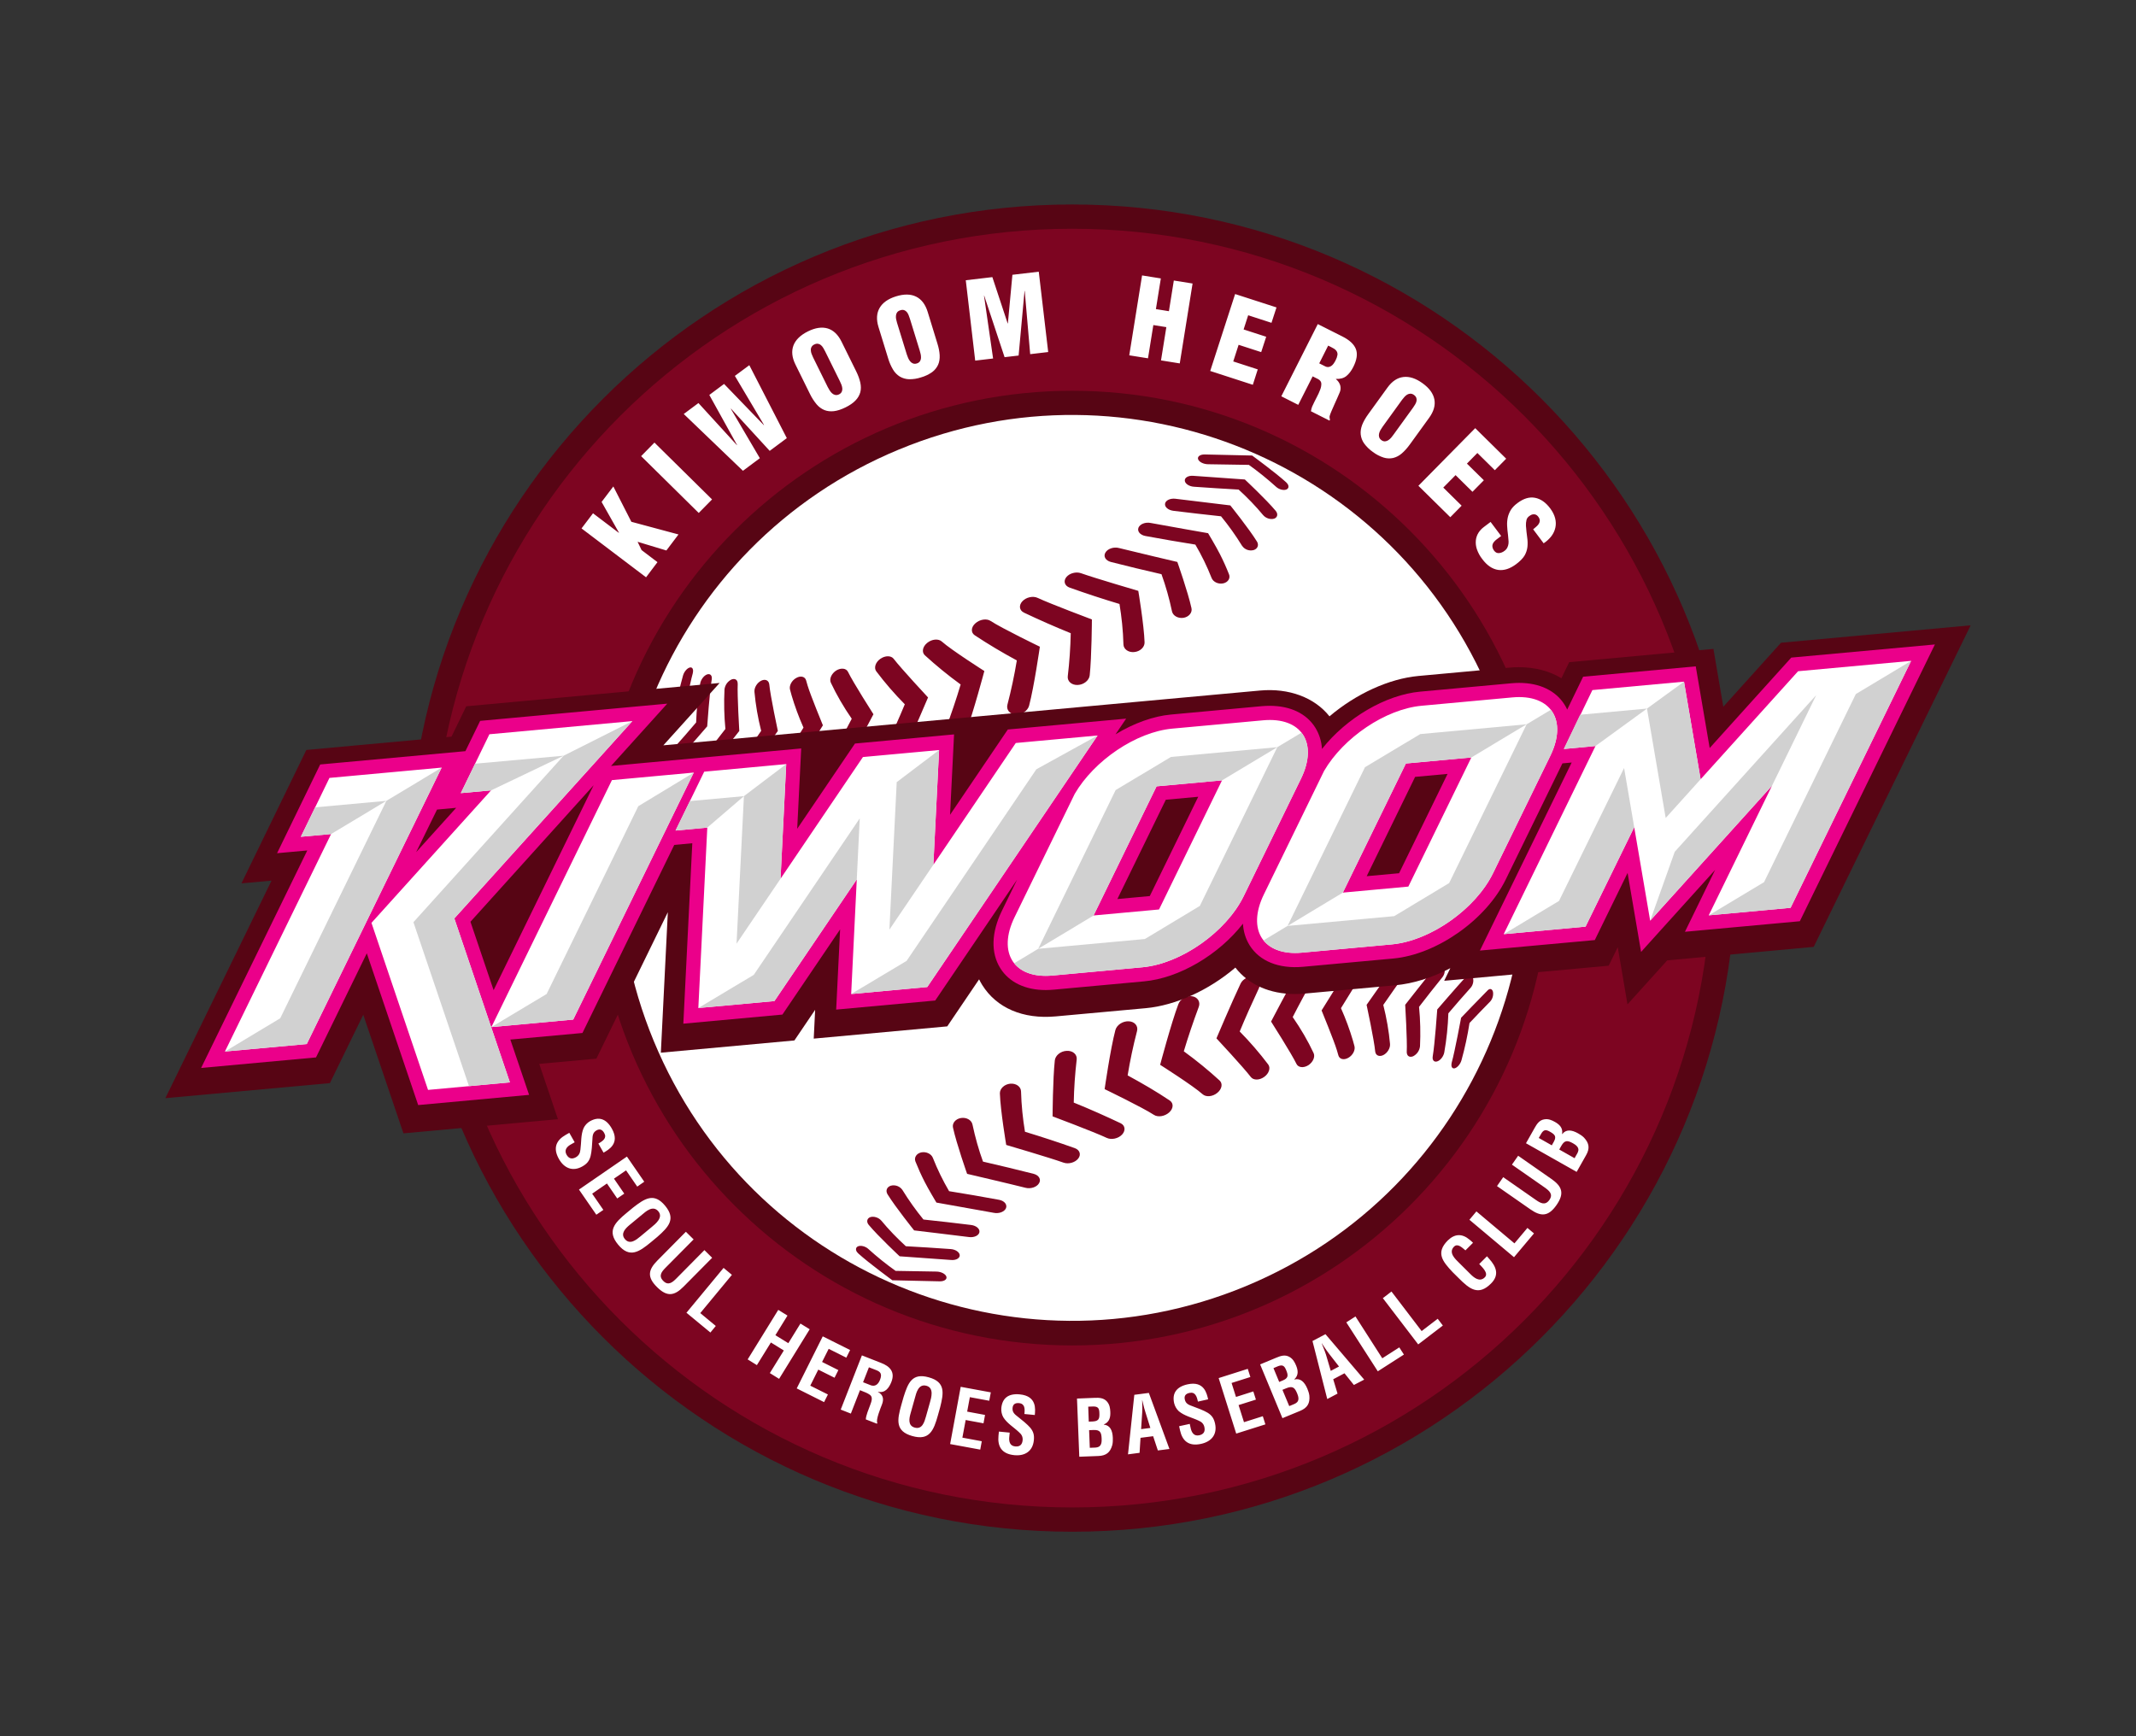<svg width="155" height="126" viewBox="0 0 155 126" fill="none" xmlns="http://www.w3.org/2000/svg">
<rect x="0" y="0" width="155" height="126" fill="#333333" stroke="none"/>
<g clip-path="url(#clip0_243_2338)">
<path d="M77.806 14.839C51.21 14.839 29.647 36.401 29.647 63C29.647 89.597 51.21 111.16 77.806 111.16C104.404 111.16 125.967 89.598 125.967 63C125.967 36.401 104.404 14.839 77.806 14.839Z" fill="#570514"/>
<path d="M77.806 109.397C52.182 109.397 31.409 88.626 31.409 62.999C31.409 37.376 52.182 16.601 77.806 16.601C103.434 16.601 124.207 37.376 124.207 62.999C124.207 88.628 103.434 109.397 77.806 109.397Z" fill="#7D0521"/>
<path d="M46.881 41.895L42.199 38.348L43.032 37.25L44.905 38.669L44.914 38.654L43.655 36.426L44.507 35.303L45.815 37.867L49.235 38.786L48.356 39.949L46.267 39.318L46.556 39.92L47.71 40.796L46.881 41.895ZM50.704 37.226L46.524 33.103L47.49 32.119L51.671 36.244L50.704 37.226ZM55.427 30.851L55.441 30.842L53.326 27.279L54.375 26.502L57.096 31.796L55.854 32.72L53.045 29.657L53.033 29.667L55.139 33.252L53.912 34.166L49.616 30.044L50.683 29.25L53.48 32.311V32.288L51.472 28.662L52.542 27.863L55.427 30.851ZM59.875 25.495C59.835 25.413 59.791 25.333 59.743 25.255C59.7 25.179 59.645 25.11 59.578 25.052C59.519 24.997 59.445 24.961 59.365 24.949C59.271 24.935 59.175 24.953 59.092 24.999C59.011 25.033 58.943 25.092 58.897 25.167C58.852 25.242 58.831 25.33 58.839 25.418C58.842 25.506 58.859 25.593 58.891 25.675C58.924 25.759 58.958 25.848 58.998 25.928L60.066 28.09C60.101 28.163 60.147 28.243 60.202 28.328C60.253 28.412 60.314 28.484 60.381 28.544C60.445 28.603 60.525 28.644 60.611 28.662C60.704 28.68 60.801 28.665 60.885 28.619C60.972 28.581 61.042 28.513 61.084 28.428C61.118 28.35 61.131 28.264 61.122 28.18C61.112 28.086 61.09 27.994 61.054 27.907C61.02 27.822 60.982 27.737 60.942 27.654L59.875 25.495ZM62.126 26.94C62.273 27.234 62.372 27.512 62.428 27.764C62.484 28.019 62.483 28.254 62.428 28.468C62.365 28.692 62.245 28.896 62.081 29.061C61.91 29.244 61.666 29.412 61.353 29.566C61.039 29.72 60.758 29.811 60.507 29.839C60.255 29.867 60.026 29.839 59.821 29.758C59.599 29.665 59.404 29.519 59.252 29.334C59.064 29.108 58.905 28.859 58.777 28.594L57.721 26.454C57.469 25.942 57.423 25.481 57.578 25.068C57.737 24.657 58.088 24.317 58.629 24.049C59.171 23.78 59.651 23.713 60.069 23.839C60.486 23.971 60.818 24.29 61.069 24.8L62.126 26.94ZM66.028 23.131C66 23.047 65.972 22.958 65.935 22.872C65.905 22.791 65.861 22.715 65.807 22.648C65.755 22.584 65.687 22.536 65.611 22.507C65.519 22.479 65.42 22.483 65.33 22.519C65.241 22.542 65.161 22.593 65.102 22.664C65.056 22.731 65.027 22.808 65.018 22.888C65.007 22.976 65.01 23.065 65.026 23.152C65.045 23.245 65.069 23.334 65.092 23.418L65.802 25.722C65.828 25.803 65.861 25.888 65.9 25.981C65.936 26.067 65.984 26.147 66.042 26.219C66.099 26.292 66.169 26.344 66.251 26.376C66.34 26.409 66.438 26.409 66.528 26.376C66.62 26.353 66.701 26.298 66.756 26.22C66.802 26.148 66.828 26.066 66.833 25.981C66.837 25.886 66.828 25.792 66.808 25.699C66.789 25.61 66.765 25.521 66.738 25.433L66.028 23.131ZM68.019 24.918C68.118 25.23 68.174 25.52 68.188 25.778C68.201 26.041 68.162 26.271 68.074 26.472C67.977 26.684 67.828 26.867 67.64 27.005C67.397 27.177 67.126 27.305 66.839 27.386C66.556 27.481 66.259 27.527 65.961 27.521C65.727 27.513 65.498 27.447 65.295 27.329C65.092 27.202 64.923 27.027 64.802 26.82C64.652 26.568 64.535 26.298 64.452 26.017L63.749 23.734C63.581 23.189 63.609 22.729 63.828 22.348C64.05 21.964 64.449 21.683 65.026 21.505C65.605 21.327 66.091 21.335 66.48 21.528C66.872 21.723 67.15 22.091 67.318 22.635L68.019 24.918ZM70.766 26.17L70.082 20.338L72.011 20.111L73.123 23.475L73.137 23.471L73.466 19.942L75.379 19.718L76.063 25.548L74.756 25.702L74.36 21.113L74.346 21.115L73.916 25.802L72.898 25.921L71.42 21.458H71.406L72.064 26.017L70.766 26.17ZM81.945 25.786L82.875 19.988L84.237 20.206L83.879 22.432L84.823 22.584L85.179 20.358L86.54 20.575L85.61 26.373L84.249 26.154L84.636 23.741L83.693 23.591L83.305 26.003L81.945 25.786ZM87.82 26.922L89.627 21.339L92.63 22.31L92.266 23.428L90.575 22.879L90.243 23.908L91.882 24.439L91.519 25.554L89.881 25.023L89.491 26.23L91.27 26.807L90.912 27.925L87.82 26.922ZM95.731 26.369L96.148 26.579C96.224 26.622 96.312 26.641 96.399 26.635C96.474 26.627 96.546 26.6 96.608 26.556C96.676 26.509 96.735 26.449 96.781 26.38C96.832 26.308 96.877 26.232 96.916 26.153C96.983 26.033 97.029 25.901 97.052 25.765C97.067 25.67 97.047 25.572 96.996 25.491C96.937 25.403 96.857 25.331 96.763 25.282C96.638 25.21 96.51 25.143 96.379 25.082L95.731 26.369ZM94.208 29.381L92.979 28.759L95.626 23.519L97.42 24.423C97.93 24.68 98.252 24.981 98.389 25.328C98.528 25.678 98.463 26.113 98.201 26.634C98.059 26.914 97.893 27.131 97.706 27.285C97.514 27.442 97.263 27.512 96.947 27.499L96.941 27.514C97.087 27.628 97.195 27.783 97.252 27.958C97.303 28.138 97.287 28.33 97.208 28.499L97.033 28.902L96.818 29.381L96.613 29.848C96.561 29.966 96.517 30.088 96.481 30.212C96.475 30.294 96.484 30.376 96.511 30.454L96.475 30.524L95.13 29.846C95.141 29.786 95.148 29.729 95.162 29.673C95.176 29.617 95.194 29.563 95.215 29.51C95.322 29.272 95.433 29.051 95.54 28.846C95.648 28.642 95.736 28.454 95.799 28.279C95.858 28.137 95.886 27.985 95.883 27.831C95.874 27.705 95.799 27.599 95.659 27.517L95.253 27.313L94.208 29.381ZM102.535 29.59C102.587 29.516 102.637 29.442 102.685 29.36C102.731 29.287 102.766 29.206 102.787 29.121C102.805 29.042 102.803 28.96 102.78 28.883C102.747 28.792 102.685 28.715 102.605 28.663C102.532 28.605 102.443 28.573 102.35 28.569C102.268 28.572 102.188 28.595 102.116 28.635C102.042 28.681 101.974 28.738 101.916 28.803C101.851 28.873 101.794 28.943 101.742 29.014L100.329 30.97C100.281 31.037 100.231 31.115 100.18 31.202C100.132 31.283 100.096 31.371 100.074 31.463C100.053 31.547 100.054 31.636 100.078 31.72C100.106 31.812 100.166 31.891 100.246 31.943C100.319 32.002 100.411 32.033 100.505 32.03C100.591 32.023 100.672 31.994 100.743 31.946C100.822 31.895 100.893 31.832 100.954 31.759C101.017 31.683 101.074 31.613 101.122 31.542L102.535 29.59ZM102.306 32.255C102.113 32.521 101.917 32.74 101.718 32.909C101.54 33.066 101.327 33.178 101.096 33.236C100.869 33.286 100.633 33.276 100.41 33.208C100.127 33.118 99.861 32.98 99.624 32.8C99.378 32.63 99.163 32.42 98.986 32.178C98.851 31.986 98.766 31.763 98.741 31.53C98.717 31.31 98.755 31.076 98.846 30.832C98.944 30.587 99.089 30.332 99.28 30.066L100.68 28.131C101.014 27.669 101.397 27.412 101.836 27.36C102.276 27.307 102.739 27.458 103.229 27.813C103.721 28.167 104.005 28.559 104.087 28.986C104.168 29.414 104.04 29.86 103.706 30.321L102.306 32.255ZM102.927 35.254L107.05 31.072L109.297 33.288L108.473 34.124L107.207 32.874L106.448 33.645L107.676 34.853L106.85 35.691L105.624 34.481L104.732 35.384L106.064 36.698L105.242 37.535L102.927 35.254ZM108.931 38.898L108.601 39.147C108.536 39.196 108.478 39.25 108.425 39.311C108.375 39.365 108.337 39.43 108.313 39.5C108.29 39.571 108.287 39.648 108.304 39.72C108.324 39.811 108.365 39.896 108.424 39.968C108.522 40.094 108.638 40.153 108.78 40.139C108.92 40.125 109.05 40.073 109.169 39.981C109.261 39.918 109.335 39.832 109.383 39.731C109.427 39.643 109.454 39.547 109.465 39.449C109.475 39.347 109.473 39.244 109.458 39.143C109.447 39.038 109.437 38.932 109.43 38.827C109.398 38.601 109.377 38.374 109.365 38.146C109.355 37.941 109.372 37.736 109.416 37.535C109.462 37.342 109.538 37.163 109.641 36.995C109.748 36.827 109.903 36.666 110.115 36.509C110.556 36.177 110.979 36.047 111.389 36.126C111.797 36.203 112.164 36.458 112.486 36.887C112.665 37.125 112.785 37.363 112.847 37.601C112.909 37.839 112.914 38.066 112.867 38.285C112.82 38.505 112.727 38.711 112.581 38.907C112.423 39.111 112.232 39.287 112.015 39.428L111.255 38.413L111.459 38.239C111.531 38.182 111.594 38.115 111.647 38.04C111.696 37.972 111.726 37.893 111.735 37.81C111.738 37.715 111.711 37.622 111.657 37.544C111.58 37.423 111.488 37.352 111.383 37.331C111.27 37.31 111.152 37.334 111.056 37.397C110.902 37.485 110.806 37.596 110.773 37.723C110.737 37.865 110.723 38.012 110.731 38.159C110.753 38.47 110.787 38.747 110.82 38.991C110.857 39.236 110.862 39.467 110.84 39.685C110.815 39.908 110.744 40.122 110.631 40.316C110.515 40.512 110.313 40.719 110.028 40.936C109.573 41.278 109.134 41.419 108.713 41.359C108.291 41.296 107.906 41.035 107.563 40.575C107.392 40.359 107.26 40.117 107.171 39.858C107.1 39.65 107.075 39.429 107.096 39.211C107.117 39.019 107.18 38.835 107.281 38.671C107.383 38.51 107.511 38.371 107.665 38.255L108.165 37.877L108.931 38.898ZM43.42 82.989C43.752 82.804 44.059 82.593 43.843 82.219C43.713 81.988 43.535 81.894 43.287 82.032C43.007 82.192 42.998 82.43 42.986 82.723C42.972 83.031 42.935 83.604 42.856 83.899C42.76 84.265 42.58 84.467 42.263 84.647C41.567 85.044 40.944 84.787 40.562 84.115C40.094 83.293 40.388 82.737 41.043 82.364L41.312 82.21L41.702 82.897L41.486 83.019C41.122 83.207 40.923 83.462 41.115 83.803C41.28 84.09 41.51 84.139 41.787 83.985C42.005 83.859 42.095 83.678 42.118 83.432C42.192 82.913 42.14 82.355 42.349 81.869C42.449 81.659 42.61 81.486 42.811 81.37C43.44 81.016 43.982 81.171 44.394 81.897C45.015 82.989 44.157 83.44 43.797 83.65L43.42 82.989ZM42.013 86.329L45.493 83.934L46.751 85.759L46.242 86.114L45.43 84.934L44.553 85.537L45.3 86.624L44.79 86.975L44.043 85.887L42.971 86.628L43.783 87.804L43.273 88.154L42.013 86.329ZM45.689 88.895C45.419 89.121 45 89.506 45.344 89.92C45.704 90.355 46.155 89.99 46.468 89.731L47.301 89.038C47.56 88.824 48.148 88.359 47.774 87.908C47.378 87.432 46.843 87.941 46.591 88.149L45.689 88.895ZM45.938 87.638C46.788 86.975 47.459 86.53 48.263 87.5C49.071 88.471 48.507 89.048 47.7 89.762L47.238 90.146C46.37 90.864 45.682 91.325 44.857 90.328C44.028 89.332 44.606 88.74 45.473 88.021L45.938 87.638ZM51.116 90.722L51.678 91.279L49.605 93.371C48.947 94.037 48.417 94.139 47.683 93.412C46.941 92.681 47.039 92.153 47.697 91.486L49.77 89.391L50.333 89.946L48.307 91.99C48.021 92.28 47.755 92.586 48.137 92.965C48.5 93.326 48.807 93.056 49.092 92.769L51.116 90.722ZM49.812 95.268L52.507 92.013L53.112 92.517L50.815 95.293L51.942 96.227L51.55 96.703L49.812 95.268ZM54.255 98.654L56.475 95.06L57.144 95.474L56.266 96.898L57.206 97.476L58.084 96.053L58.756 96.467L56.536 100.065L55.864 99.647L56.879 98.006L55.941 97.426L54.924 99.069L54.255 98.654ZM57.815 100.759L59.703 96.981L61.689 97.972L61.413 98.528L60.134 97.887L59.655 98.839L60.836 99.43L60.559 99.985L59.379 99.395L58.798 100.56L60.078 101.199L59.8 101.754L57.815 100.759ZM62.629 100.311L63.209 100.538C63.455 100.616 63.706 100.531 63.858 100.137C64.031 99.696 63.877 99.551 63.601 99.439L63.054 99.227L62.629 100.311ZM62.405 100.888L61.743 102.586L61.008 102.296L62.545 98.362L63.935 98.908C64.571 99.151 64.969 99.56 64.685 100.286C64.517 100.714 64.23 101.123 63.71 101L63.706 101.01C64.118 101.238 64.143 101.567 63.993 101.944C63.93 102.108 63.532 103.065 63.665 103.251L63.637 103.322L62.828 103.007C62.837 102.72 63.042 102.244 63.139 101.981C63.23 101.735 63.363 101.408 63.139 101.234C62.961 101.101 62.745 101.021 62.535 100.94L62.405 100.888ZM66.078 102.566C65.982 102.902 65.854 103.458 66.375 103.602C66.92 103.755 67.08 103.199 67.19 102.808L67.484 101.766C67.576 101.443 67.794 100.724 67.231 100.569C66.634 100.398 66.483 101.122 66.395 101.437L66.078 102.566ZM65.567 101.387C65.891 100.357 66.189 99.611 67.405 99.957C68.618 100.296 68.483 101.09 68.222 102.133L68.06 102.713C67.756 103.797 67.451 104.567 66.204 104.216C64.955 103.866 65.098 103.051 65.403 101.965L65.567 101.387ZM68.947 104.798L69.714 100.643L71.899 101.046L71.785 101.654L70.378 101.394L70.183 102.443L71.48 102.684L71.368 103.291L70.074 103.053L69.836 104.332L71.243 104.593L71.132 105.2L68.947 104.798ZM74.335 102.616C74.376 102.244 74.379 101.869 73.947 101.827C73.685 101.804 73.505 101.892 73.477 102.177C73.447 102.496 73.636 102.642 73.868 102.821C74.11 103.007 74.554 103.369 74.753 103.602C74.997 103.892 75.059 104.15 75.022 104.518C74.945 105.314 74.378 105.677 73.61 105.604C72.668 105.511 72.382 104.953 72.455 104.2L72.486 103.892L73.27 103.967L73.246 104.216C73.19 104.622 73.285 104.934 73.671 104.969C74.001 105.002 74.176 104.843 74.207 104.523C74.231 104.277 74.134 104.097 73.947 103.939C73.568 103.577 73.081 103.3 72.801 102.848C72.69 102.645 72.642 102.414 72.661 102.184C72.731 101.464 73.174 101.112 74.003 101.192C75.253 101.315 75.126 102.276 75.091 102.689L74.335 102.616ZM79.252 105.062C79.417 105.056 79.585 105.065 79.724 104.997C79.934 104.895 79.951 104.618 79.941 104.401C79.924 103.946 79.829 103.756 79.339 103.777L79.032 103.79L79.082 105.069L79.252 105.062ZM79.154 103.164C79.346 103.158 79.592 103.158 79.711 102.996C79.781 102.887 79.785 102.737 79.777 102.534C79.766 102.219 79.693 102.066 79.332 102.07L78.968 102.084L79.007 103.17L79.154 103.164ZM78.319 105.717L78.153 101.495L79.424 101.444C79.764 101.43 80.096 101.44 80.335 101.719C80.522 101.944 80.559 102.184 80.571 102.471C80.585 102.835 80.522 103.2 80.099 103.374V103.387C80.546 103.43 80.731 103.796 80.752 104.342C80.757 104.518 80.756 104.692 80.716 104.86C80.568 105.404 80.272 105.64 79.71 105.664L78.319 105.717ZM82.805 103.714L83.476 103.628L83.112 102.465C83.047 102.275 83.004 102.087 82.956 101.894C82.938 101.801 82.916 101.709 82.891 101.618L82.881 101.621C82.881 101.71 82.881 101.807 82.889 101.904C82.891 102.1 82.899 102.293 82.885 102.495L82.805 103.714ZM81.854 105.544L82.312 101.223L83.367 101.086L84.861 105.154L84.021 105.261L83.678 104.227L82.762 104.345L82.694 105.434L81.854 105.544ZM86.927 101.717C86.851 101.348 86.735 100.993 86.312 101.086C86.054 101.143 85.913 101.284 85.976 101.565C86.045 101.878 86.27 101.957 86.546 102.056C86.833 102.158 87.372 102.364 87.633 102.524C87.954 102.724 88.092 102.954 88.171 103.311C88.344 104.093 87.918 104.614 87.165 104.782C86.239 104.988 85.795 104.544 85.631 103.807L85.564 103.502L86.335 103.334L86.388 103.576C86.462 103.979 86.647 104.242 87.026 104.16C87.351 104.087 87.466 103.884 87.397 103.567C87.346 103.329 87.197 103.185 86.969 103.093C86.496 102.869 85.947 102.756 85.539 102.412C85.371 102.253 85.254 102.049 85.201 101.824C85.047 101.121 85.356 100.647 86.168 100.465C87.395 100.192 87.573 101.146 87.669 101.551L86.927 101.717ZM89.707 104.038L88.433 100.009L90.545 99.339L90.734 99.932L89.37 100.364L89.69 101.378L90.948 100.978L91.136 101.572L89.878 101.969L90.27 103.21L91.637 102.777L91.823 103.369L89.707 104.038ZM93.711 101.979C93.861 101.915 94.023 101.867 94.129 101.755C94.29 101.586 94.21 101.317 94.129 101.122C93.954 100.699 93.797 100.559 93.344 100.745L93.061 100.862L93.554 102.042L93.711 101.979ZM92.962 100.233C93.138 100.161 93.371 100.079 93.424 99.882C93.452 99.757 93.407 99.615 93.329 99.427C93.208 99.133 93.085 99.017 92.748 99.144L92.41 99.287L92.826 100.29L92.962 100.233ZM93.061 102.919L91.442 99.017L92.619 98.528C92.931 98.397 93.248 98.29 93.566 98.471C93.818 98.616 93.938 98.828 94.05 99.091C94.19 99.43 94.256 99.796 93.921 100.102L93.925 100.112C94.361 100 94.657 100.28 94.87 100.783C94.937 100.944 94.993 101.112 95.015 101.282C95.066 101.843 94.871 102.168 94.35 102.387L93.061 102.919ZM96.568 99.486L97.166 99.17L96.418 98.21C96.292 98.053 96.19 97.888 96.077 97.727C96.028 97.646 95.972 97.565 95.923 97.492L95.912 97.496C95.942 97.58 95.979 97.671 96.017 97.758C96.088 97.943 96.164 98.122 96.221 98.312L96.568 99.486ZM96.313 101.53L95.241 97.32L96.183 96.824L98.994 100.121L98.246 100.51L97.564 99.661L96.746 100.094L97.059 101.136L96.313 101.53ZM99.981 99.518L97.696 95.965L98.36 95.537L100.306 98.573L101.54 97.782L101.876 98.303L99.981 99.518ZM102.913 97.565L100.347 94.209L100.973 93.728L103.162 96.597L104.327 95.705L104.701 96.196L102.913 97.565ZM107.903 91.17C107.953 91.231 108.012 91.293 108.061 91.352C108.581 91.923 108.818 92.528 108.197 93.147C107.28 94.067 106.638 93.546 105.843 92.749L105.414 92.324C104.676 91.539 104.169 90.915 105.059 90.021C105.567 89.528 106.101 89.506 106.651 89.975C106.736 90.041 106.816 90.113 106.89 90.191L106.34 90.741C106.126 90.573 105.787 90.195 105.511 90.472C105.074 90.911 105.633 91.397 105.861 91.626L106.693 92.454C106.938 92.699 107.364 93.081 107.746 92.698C108.053 92.39 107.522 91.936 107.341 91.731L107.903 91.17ZM109.865 91.237L106.629 88.52L107.136 87.913L109.897 90.233L110.839 89.112L111.315 89.511L109.865 91.237ZM109.714 84.52L110.166 83.874L112.584 85.562C113.35 86.097 113.542 86.598 112.952 87.448C112.357 88.301 111.818 88.299 111.05 87.762L108.63 86.076L109.082 85.429L111.445 87.076C111.777 87.307 112.127 87.517 112.434 87.077C112.728 86.657 112.41 86.405 112.077 86.168L109.714 84.52ZM114.341 83.906C114.424 83.763 114.519 83.626 114.539 83.472C114.558 83.238 114.333 83.076 114.147 82.972C113.748 82.747 113.537 82.734 113.297 83.157L113.148 83.423L114.262 84.053L114.341 83.906ZM112.679 82.989C112.776 82.824 112.906 82.615 112.829 82.429C112.771 82.31 112.65 82.231 112.474 82.13C112.2 81.975 112.028 81.953 111.843 82.266L111.661 82.583L112.608 83.119L112.679 82.989ZM114.411 85.045L110.734 82.967L111.361 81.857C111.526 81.563 111.711 81.283 112.071 81.231C112.362 81.186 112.587 81.282 112.834 81.42C113.157 81.603 113.43 81.848 113.354 82.299L113.365 82.304C113.637 81.946 114.045 81.983 114.519 82.252C114.673 82.339 114.82 82.434 114.944 82.558C115.326 82.967 115.375 83.345 115.095 83.835L114.411 85.045Z" fill="white"/>
<path d="M77.806 97.64C58.675 97.64 43.167 82.13 43.167 62.999C43.167 43.867 58.675 28.359 77.806 28.359C96.938 28.359 112.449 43.869 112.449 62.999C112.449 82.13 96.939 97.64 77.806 97.64Z" fill="#570514"/>
<path d="M90.385 93.346C73.615 100.29 54.392 92.329 47.445 75.559C40.501 58.793 48.463 39.568 65.231 32.622C81.998 25.68 101.225 33.639 108.166 50.407C115.113 67.177 107.152 86.401 90.385 93.346Z" fill="white"/>
<path d="M49.563 49.027C49.639 48.75 49.86 48.491 50.053 48.443C50.19 48.409 50.277 48.492 50.293 48.639C50.296 48.716 50.288 48.794 50.27 48.869C50.046 49.649 49.59 52.107 49.59 52.107C49.59 52.107 48.281 53.478 47.662 54.1C47.501 54.26 47.328 54.209 47.276 53.989C47.256 53.864 47.264 53.736 47.299 53.615C47.334 53.493 47.395 53.381 47.479 53.286C47.968 52.789 48.465 52.279 48.977 51.729C49.117 50.814 49.314 49.911 49.563 49.027ZM50.809 49.604C50.858 49.314 51.088 49.017 51.315 48.942C51.497 48.883 51.623 48.971 51.651 49.148C51.658 49.208 51.656 49.27 51.645 49.33C51.498 50.16 51.318 52.712 51.318 52.712C51.318 52.712 49.909 54.352 49.231 55.087C49.052 55.281 48.83 55.261 48.741 55.04C48.65 54.816 48.718 54.479 48.898 54.283C49.423 53.703 49.962 53.079 50.515 52.43C50.547 51.482 50.644 50.544 50.809 49.604ZM52.571 50.047C52.587 49.892 52.641 49.744 52.728 49.616C52.816 49.488 52.935 49.384 53.074 49.314C53.304 49.222 53.483 49.309 53.522 49.516C53.531 49.557 53.535 49.6 53.533 49.642C53.493 50.468 53.647 53.048 53.647 53.048C53.647 53.048 52.181 54.922 51.462 55.803C51.276 56.035 51.007 56.055 50.86 55.848C50.721 55.642 50.756 55.286 50.944 55.052C51.511 54.345 52.073 53.642 52.639 52.901C52.548 51.952 52.526 50.998 52.573 50.047M54.748 50.195C54.724 49.904 54.94 49.547 55.234 49.401C55.505 49.267 55.749 49.355 55.808 49.597L55.823 49.667C55.899 50.502 56.445 53.045 56.445 53.045C56.445 53.045 54.963 55.17 54.214 56.166C54.019 56.432 53.699 56.488 53.505 56.297C53.315 56.108 53.319 55.737 53.511 55.474C54.085 54.695 54.662 53.873 55.235 53.04C54.997 52.096 54.832 51.149 54.746 50.195M57.437 50.44C57.398 50.31 57.362 50.179 57.329 50.047C57.252 49.767 57.449 49.384 57.772 49.205C58.094 49.013 58.421 49.097 58.497 49.38C58.532 49.512 58.568 49.639 58.608 49.764C58.808 50.436 59.714 52.638 59.714 52.638C59.714 52.638 58.266 54.977 57.525 56.117C57.329 56.418 56.965 56.527 56.706 56.367C56.455 56.205 56.407 55.831 56.599 55.526C57.18 54.626 57.749 53.719 58.306 52.804C57.956 52.02 57.668 51.226 57.435 50.44M61.806 52.16C61.218 51.306 60.709 50.435 60.292 49.547C60.162 49.273 60.339 48.883 60.673 48.664C61.022 48.45 61.402 48.486 61.535 48.757C61.906 49.526 63.382 51.834 63.382 51.834C63.382 51.834 62.061 54.362 61.34 55.597C61.147 55.928 60.738 56.086 60.427 55.951C60.119 55.817 60.021 55.44 60.211 55.108C60.767 54.146 61.298 53.152 61.808 52.16M65.658 51.111C64.914 50.36 64.221 49.56 63.585 48.715C63.402 48.467 63.529 48.062 63.877 47.816C64.227 47.566 64.664 47.563 64.851 47.813C65.384 48.51 67.344 50.615 67.344 50.615C67.344 50.615 66.227 53.252 65.592 54.583C65.416 54.943 64.984 55.154 64.619 55.059C64.255 54.965 64.098 54.601 64.262 54.247C64.762 53.187 65.228 52.148 65.658 51.111ZM68.626 52.895C69.032 51.804 69.396 50.733 69.71 49.674C68.805 49.016 67.937 48.307 67.11 47.552C66.87 47.327 66.947 46.925 67.287 46.652C67.623 46.377 68.103 46.335 68.346 46.559C69.035 47.175 71.43 48.697 71.43 48.697C71.43 48.697 70.623 51.727 70.105 53.1C69.965 53.472 69.521 53.724 69.112 53.671C68.709 53.615 68.487 53.268 68.626 52.895ZM73.707 51.856C73.277 51.834 73.005 51.513 73.105 51.136C73.381 50.078 73.609 49.007 73.787 47.928C72.741 47.365 71.72 46.756 70.73 46.101C70.439 45.905 70.458 45.516 70.78 45.233C71.101 44.947 71.592 44.869 71.883 45.063C72.716 45.607 75.458 46.932 75.458 46.932C75.458 46.932 75.039 49.845 74.676 51.216C74.573 51.591 74.144 51.874 73.707 51.856ZM77.483 49.079C77.605 48.041 77.677 46.998 77.699 45.953C76.551 45.487 75.417 44.988 74.298 44.457C73.965 44.295 73.916 43.925 74.192 43.632C74.465 43.339 74.963 43.231 75.299 43.39C76.224 43.823 79.234 44.954 79.234 44.954C79.234 44.954 79.22 47.663 79.075 49.013C79.033 49.38 78.644 49.691 78.207 49.709C77.769 49.73 77.442 49.446 77.483 49.079ZM81.523 46.764C81.497 45.754 81.391 44.771 81.236 43.831C80.022 43.467 78.817 43.072 77.623 42.646C77.255 42.517 77.147 42.175 77.378 41.884C77.608 41.599 78.082 41.47 78.445 41.599C79.448 41.956 82.601 42.88 82.601 42.88C82.601 42.88 83.016 45.352 83.057 46.62C83.063 46.968 82.732 47.281 82.308 47.32C81.883 47.363 81.532 47.112 81.523 46.764ZM85.046 44.366C84.855 43.451 84.6 42.55 84.284 41.67C83.039 41.384 81.808 41.089 80.605 40.781C80.225 40.68 80.045 40.374 80.22 40.094C80.383 39.818 80.826 39.67 81.2 39.771C82.228 40.031 85.434 40.782 85.434 40.782C85.434 40.782 86.204 42.96 86.46 44.135C86.532 44.457 86.274 44.769 85.886 44.835C85.494 44.897 85.116 44.691 85.046 44.366ZM87.92 41.944C87.591 41.107 87.197 40.297 86.741 39.522C85.539 39.331 84.332 39.122 83.119 38.898C82.732 38.828 82.508 38.555 82.616 38.29C82.725 38.031 83.116 37.876 83.493 37.951C84.529 38.146 87.666 38.695 87.666 38.695C87.666 38.695 88.257 39.684 88.522 40.208C88.763 40.68 88.984 41.17 89.182 41.674C89.301 41.961 89.112 42.261 88.766 42.335C88.418 42.411 88.038 42.241 87.92 41.944ZM90.131 39.611C89.672 38.863 89.162 38.147 88.605 37.468C87.449 37.344 86.295 37.211 85.141 37.069C84.769 37.02 84.498 36.789 84.545 36.545C84.587 36.307 84.923 36.153 85.29 36.195C86.285 36.321 89.278 36.678 89.278 36.678C89.278 36.678 90.629 38.359 91.211 39.3C91.221 39.311 91.225 39.321 91.231 39.335C91.36 39.582 91.245 39.837 90.965 39.921C90.811 39.961 90.649 39.953 90.5 39.898C90.351 39.842 90.223 39.742 90.133 39.611M91.662 37.386C91.119 36.727 90.514 36.107 89.881 35.529C88.83 35.472 87.749 35.402 86.634 35.323C86.281 35.297 85.983 35.096 85.976 34.874C85.962 34.656 86.242 34.501 86.592 34.531C87.545 34.601 90.332 34.797 90.332 34.797C90.332 34.797 91.886 36.25 92.57 37.071C92.591 37.094 92.609 37.119 92.624 37.146C92.743 37.349 92.68 37.561 92.462 37.638C92.207 37.722 91.854 37.615 91.664 37.386M92.605 35.332C91.96 34.751 91.311 34.226 90.624 33.737C89.666 33.727 88.669 33.711 87.655 33.69C87.319 33.685 87 33.517 86.938 33.318C86.881 33.124 87.098 32.975 87.428 32.981C88.298 33.002 90.861 33.058 90.861 33.058C90.861 33.058 92.549 34.29 93.332 35.002C93.37 35.037 93.403 35.076 93.433 35.118C93.539 35.278 93.521 35.442 93.36 35.519C93.157 35.611 92.819 35.527 92.603 35.331M106.053 76.943C105.976 77.219 105.756 77.479 105.561 77.528C105.425 77.559 105.339 77.478 105.323 77.331C105.321 77.254 105.329 77.176 105.347 77.101C105.568 76.324 106.026 73.86 106.026 73.86C106.026 73.86 107.334 72.49 107.953 71.871C108.112 71.706 108.288 71.759 108.34 71.984C108.36 72.108 108.352 72.235 108.317 72.355C108.282 72.476 108.221 72.587 108.137 72.681C107.647 73.181 107.151 73.691 106.636 74.241C106.495 75.152 106.299 76.059 106.053 76.943ZM104.806 76.366C104.757 76.653 104.528 76.953 104.298 77.025C104.119 77.086 103.991 76.999 103.962 76.824C103.956 76.762 103.959 76.699 103.97 76.638C104.115 75.808 104.295 73.257 104.295 73.257C104.295 73.257 105.707 71.617 106.383 70.881C106.565 70.685 106.784 70.709 106.874 70.93C106.963 71.153 106.897 71.49 106.715 71.687C106.193 72.265 105.652 72.891 105.101 73.538C105.069 74.487 104.971 75.431 104.806 76.366ZM103.044 75.923C103.029 76.078 102.975 76.226 102.887 76.354C102.799 76.482 102.68 76.586 102.542 76.656C102.312 76.748 102.133 76.661 102.094 76.453C102.082 76.413 102.081 76.371 102.082 76.325C102.124 75.499 101.969 72.919 101.969 72.919C101.969 72.919 103.435 71.047 104.154 70.167C104.341 69.933 104.608 69.915 104.756 70.122C104.893 70.327 104.86 70.682 104.672 70.915C104.097 71.626 103.531 72.344 102.974 73.069C103.068 74.024 103.088 74.988 103.044 75.923ZM100.868 75.773C100.89 76.068 100.676 76.422 100.381 76.569C100.11 76.703 99.865 76.612 99.806 76.376L99.792 76.303C99.715 75.467 99.168 72.923 99.168 72.923C99.168 72.923 100.652 70.797 101.399 69.802C101.595 69.535 101.917 69.479 102.108 69.673C102.301 69.862 102.295 70.23 102.102 70.496C101.531 71.275 100.953 72.094 100.379 72.929C100.617 73.873 100.784 74.82 100.869 75.772M98.179 75.528C98.218 75.66 98.253 75.79 98.287 75.923C98.361 76.203 98.166 76.586 97.844 76.765C97.521 76.953 97.194 76.871 97.119 76.587C97.082 76.461 97.047 76.331 97.008 76.203C96.806 75.534 95.902 73.329 95.902 73.329C95.902 73.329 97.348 70.993 98.091 69.853C98.287 69.554 98.65 69.442 98.91 69.603C99.159 69.764 99.207 70.139 99.014 70.443C98.431 71.353 97.865 72.245 97.308 73.164C97.658 73.946 97.948 74.743 98.18 75.528M93.806 73.81C94.397 74.664 94.907 75.534 95.322 76.423C95.451 76.694 95.276 77.086 94.939 77.306C94.592 77.521 94.211 77.479 94.081 77.212C93.708 76.443 92.236 74.135 92.236 74.135C92.236 74.135 93.553 71.608 94.276 70.371C94.469 70.041 94.876 69.881 95.189 70.019C95.497 70.152 95.595 70.53 95.404 70.859C94.85 71.83 94.316 72.814 93.806 73.81ZM89.96 74.856C90.702 75.609 91.394 76.41 92.031 77.254C92.213 77.503 92.087 77.904 91.738 78.153C91.388 78.405 90.954 78.408 90.764 78.157C90.232 77.458 88.272 75.355 88.272 75.355C88.272 75.355 89.388 72.72 90.023 71.383C90.197 71.026 90.631 70.813 90.997 70.906C91.361 71.002 91.515 71.369 91.351 71.722C90.853 72.782 90.389 73.823 89.96 74.856ZM86.989 73.072C86.582 74.166 86.22 75.237 85.903 76.294C86.847 76.978 87.724 77.702 88.505 78.418C88.743 78.642 88.671 79.041 88.329 79.314C87.993 79.591 87.514 79.633 87.267 79.409C86.58 78.793 84.186 77.275 84.186 77.275C84.186 77.275 84.99 74.243 85.51 72.869C85.65 72.495 86.092 72.243 86.504 72.299C86.904 72.358 87.127 72.701 86.989 73.072ZM81.906 74.117C82.339 74.135 82.61 74.457 82.508 74.831C82.232 75.89 82.005 76.962 81.828 78.042C82.912 78.633 83.925 79.22 84.885 79.867C85.176 80.062 85.158 80.451 84.835 80.737C84.515 81.021 84.022 81.097 83.731 80.905C82.899 80.362 80.158 79.04 80.158 79.04C80.158 79.04 80.574 76.125 80.939 74.752C81.043 74.379 81.472 74.096 81.906 74.117ZM78.131 76.89C78.009 77.927 77.937 78.971 77.917 80.016C79.106 80.495 80.25 81.01 81.318 81.514C81.65 81.674 81.697 82.04 81.424 82.338C81.151 82.629 80.652 82.738 80.314 82.58C79.392 82.145 76.381 81.016 76.381 81.016C76.381 81.016 76.396 78.307 76.543 76.954C76.584 76.591 76.969 76.279 77.407 76.262C77.85 76.238 78.173 76.521 78.131 76.89ZM74.092 79.206C74.12 80.215 74.222 81.199 74.378 82.133C75.613 82.509 76.819 82.904 77.991 83.321C78.358 83.451 78.469 83.797 78.239 84.082C78.008 84.373 77.533 84.502 77.171 84.373C76.168 84.014 73.017 83.09 73.017 83.09C73.017 83.09 72.599 80.618 72.557 79.348C72.552 79 72.883 78.688 73.306 78.645C73.731 78.607 74.085 78.855 74.092 79.206ZM70.567 81.603C70.772 82.558 71.021 83.448 71.332 84.3C72.574 84.587 73.806 84.881 75.011 85.188C75.391 85.289 75.571 85.594 75.396 85.874C75.231 86.152 74.793 86.297 74.414 86.199C73.385 85.937 70.179 85.188 70.179 85.188C70.179 85.188 69.412 83.011 69.155 81.835C69.081 81.513 69.34 81.201 69.73 81.136C70.122 81.072 70.5 81.278 70.567 81.603ZM67.693 84.025C68.023 84.861 68.418 85.67 68.872 86.446C70.075 86.639 71.284 86.846 72.497 87.072C72.882 87.142 73.105 87.413 73 87.68C72.891 87.936 72.5 88.093 72.122 88.017C70.732 87.766 69.342 87.517 67.951 87.272C67.951 87.272 67.358 86.286 67.094 85.761C66.853 85.289 66.631 84.799 66.431 84.296C66.315 84.007 66.503 83.708 66.849 83.632C67.199 83.559 67.577 83.73 67.693 84.025ZM65.484 86.357C65.959 87.126 66.461 87.831 67.011 88.502C68.166 88.625 69.32 88.757 70.473 88.899C70.846 88.946 71.116 89.18 71.071 89.422C71.029 89.664 70.693 89.82 70.325 89.776C69.33 89.649 66.335 89.292 66.335 89.292C66.335 89.292 64.986 87.611 64.402 86.668C64.393 86.658 64.388 86.646 64.385 86.633C64.256 86.388 64.368 86.132 64.648 86.046C64.803 86.006 64.966 86.015 65.115 86.07C65.265 86.126 65.394 86.226 65.484 86.357ZM63.954 88.583C64.497 89.241 65.102 89.863 65.732 90.44C66.784 90.498 67.865 90.566 68.982 90.646C69.336 90.671 69.633 90.871 69.643 91.094C69.652 91.314 69.372 91.468 69.026 91.439C68.07 91.366 65.283 91.171 65.283 91.171C65.283 91.171 63.728 89.717 63.046 88.898C63.025 88.875 63.006 88.849 62.99 88.822C62.871 88.622 62.934 88.409 63.154 88.329C63.409 88.247 63.762 88.357 63.952 88.583M63.011 90.639C63.655 91.219 64.305 91.745 64.99 92.229C65.947 92.24 66.947 92.257 67.959 92.28C68.295 92.285 68.615 92.453 68.676 92.651C68.734 92.845 68.518 92.995 68.19 92.988C67.318 92.965 64.755 92.911 64.755 92.911C64.755 92.911 63.067 91.678 62.284 90.967C62.247 90.932 62.213 90.894 62.182 90.855C62.075 90.691 62.098 90.527 62.256 90.451C62.458 90.36 62.797 90.442 63.012 90.639" fill="#7D0521"/>
<path d="M129.327 46.636L129.241 46.643L125.053 51.289L124.336 47.091L113.869 48.055L113.306 49.22C112.438 48.695 111.376 48.419 110.215 48.419C109.984 48.419 109.749 48.433 109.518 48.451L102.928 49.056C100.805 49.252 98.409 50.345 96.475 51.986C95.393 50.619 93.529 49.919 91.425 50.114L84.835 50.717L48.137 54.089L52.22 49.565L33.832 51.257L32.765 53.458L22.23 54.425L17.52 64.108L19.704 63.909L12.001 79.695L23.94 78.603L26.36 73.642L29.276 82.249L40.487 81.22L39.13 77.207L43.276 76.828L48.462 66.201L47.955 76.395L57.545 75.516L57.647 75.506L59.151 73.284L59.049 75.374L68.634 74.495L68.737 74.486L71.049 71.072C71.119 71.215 71.195 71.352 71.277 71.485C72.315 73.144 74.222 73.978 76.609 73.761L83.152 73.164C85.298 72.965 87.711 71.869 89.647 70.219C90.612 71.46 92.137 72.138 93.98 72.138C94.213 72.138 94.455 72.126 94.701 72.103L101.245 71.503C102.549 71.383 103.92 70.954 105.243 70.262L104.798 71.178L116.735 70.082L117.393 68.738L118.1 72.888L120.983 69.695L131.613 68.715L143.002 45.38L129.327 46.636Z" fill="#570514"/>
<path d="M31.714 58.752L33.104 58.624L30.199 61.842L31.714 58.752ZM35.819 71.857L34.139 66.894L43.078 56.985L35.819 71.857ZM86.951 57.822L83.435 65.028L81.082 65.245L84.598 58.038L86.951 57.822ZM105.043 56.163L101.525 63.371L99.175 63.586L102.689 56.379L105.043 56.163ZM130.068 47.715L129.984 47.724L124.064 54.285L123.053 48.358L114.881 49.11L113.725 51.496C113.671 51.374 113.608 51.257 113.536 51.145C112.899 50.122 111.725 49.559 110.235 49.559C110.05 49.559 109.853 49.569 109.658 49.587L103.068 50.192C100.545 50.422 97.701 52.104 95.93 54.353C95.9 53.804 95.733 53.272 95.444 52.804C94.806 51.782 93.633 51.222 92.138 51.222C91.954 51.222 91.76 51.231 91.566 51.247L84.975 51.855C83.7 51.971 82.277 52.482 80.949 53.289L81.72 52.152L73.133 52.941L68.941 59.132L69.232 53.296L62.041 53.96L57.85 60.146L58.14 54.316L44.339 55.587L48.42 51.065L34.843 52.314L33.772 54.513L23.235 55.479L20.106 61.918L22.298 61.719L14.595 77.503L22.931 76.738L26.618 69.182L30.346 80.196L38.394 79.456L37.033 75.443L42.266 74.965L48.928 61.317L50.237 61.194L49.587 74.289L56.776 73.629L60.963 67.446L60.678 73.268L67.865 72.609L73.804 63.841L72.7 66.105C71.934 67.677 71.893 69.153 72.588 70.264C73.227 71.285 74.399 71.849 75.885 71.849C76.074 71.849 76.269 71.838 76.466 71.821L83.011 71.22C85.57 70.986 88.434 69.296 90.196 67.032C90.228 67.611 90.392 68.139 90.682 68.604C91.4 69.752 92.794 70.322 94.56 70.161L101.102 69.561C104.253 69.271 107.84 66.751 109.267 63.822L113.378 55.4L114.05 55.338L107.39 68.984L115.727 68.222L118.107 63.35L119.086 69.082L124.459 63.129L122.269 67.621L130.605 66.855L140.407 46.769L130.068 47.715Z" fill="#EB008A"/>
<path d="M45.891 52.331L35.514 53.286L33.438 57.559L35.632 57.36L26.956 66.974L31.061 79.096L37 78.549L32.969 66.651L45.891 52.331ZM130.479 48.712L123.407 56.551L122.2 49.469L115.553 50.08L113.487 54.356L115.778 54.139L109.117 67.793L115.056 67.247L118.588 60.03L119.745 66.815L128.589 57.016L123.995 66.427L129.934 65.881L138.68 47.96L130.479 48.712Z" fill="white"/>
<path d="M44.405 56.614L35.658 74.537L41.595 73.992L50.343 56.067L44.405 56.614ZM23.907 56.454L21.831 60.726L24.025 60.528L16.322 76.31L22.259 75.768L32.049 55.706L23.907 56.454ZM84.106 66.002L79.356 66.437L83.927 57.066L88.676 56.632L84.106 66.002ZM91.661 52.273L85.07 52.877C82.441 53.119 79.392 55.198 77.989 57.611L73.624 66.558C72.358 69.153 73.589 71.053 76.371 70.796L82.916 70.195C85.701 69.939 88.984 67.629 90.251 65.032L94.407 56.511C95.675 53.913 94.445 52.018 91.661 52.273ZM102.197 64.341L97.445 64.778L102.019 55.408L106.769 54.971L102.197 64.341ZM109.753 50.611L103.162 51.217C100.535 51.458 97.483 53.535 96.081 55.951L91.717 64.901C90.451 67.493 91.682 69.388 94.465 69.136L101.008 68.535C103.791 68.279 107.075 65.968 108.341 63.373L112.5 54.85C113.767 52.254 112.537 50.357 109.753 50.611ZM73.711 53.92L67.731 62.754L68.145 54.432L62.62 54.939L56.64 63.77L57.053 55.451L51.101 56.002L49.022 60.275L51.325 60.06L50.675 73.154L56.196 72.649L62.172 63.822L61.766 72.139L67.288 71.629L79.648 53.376L73.711 53.92Z" fill="white"/>
<path d="M24.025 60.528L28.038 58.118L22.87 58.59L21.831 60.727L24.025 60.528ZM35.632 57.36L40.899 54.843L34.476 55.423L33.438 57.559L35.632 57.36Z" fill="#D1D1D1"/>
<path d="M45.891 52.331L40.899 54.843L30 66.925L34.033 78.825L31.061 79.096L37 78.549L32.969 66.651L45.891 52.331ZM117.853 55.736L113.129 65.385L109.117 67.793L115.056 67.247L118.588 60.03L117.853 55.736ZM120.872 59.362L123.407 56.551L122.2 49.469L119.515 51.422L120.872 59.362ZM134.668 50.37L128.008 64.02L123.997 66.429L129.932 65.883L138.68 47.96L134.668 50.37ZM131.795 50.444L121.529 61.814L119.745 66.815L128.589 57.016L131.795 50.444Z" fill="#D1D1D1"/>
<path d="M46.319 58.506L39.667 72.135L35.66 74.537L41.596 73.992L50.344 56.068L46.319 58.506ZM28.038 58.118L20.335 73.897L16.322 76.31L22.259 75.768L32.049 55.706L28.038 58.118ZM64.54 67.464L67.731 62.754L68.145 54.432L65.071 56.761L64.54 67.464ZM62.388 59.39L54.697 70.748L50.675 73.154L56.196 72.649L62.172 63.822L62.388 59.39ZM75.203 55.828L65.788 69.733L61.764 72.138L67.288 71.629L79.648 53.376L75.203 55.828ZM51.325 60.06L53.983 57.778L50.063 58.135L49.022 60.275L51.325 60.06ZM115.778 54.139L119.515 51.422L114.662 51.869L113.476 54.356L115.778 54.139Z" fill="#D1D1D1"/>
<path d="M53.448 68.482L56.641 63.77L57.053 55.451L53.983 57.778L53.448 68.482ZM84.968 54.933L80.956 57.338L75.339 68.855L79.356 66.44L83.927 57.066L88.676 56.632L92.687 54.224L84.968 54.933Z" fill="#D1D1D1"/>
<path d="M94.444 53.171L92.687 54.224L87.066 65.745L83.078 68.146L75.339 68.855L73.595 69.905C74.124 70.568 75.08 70.915 76.371 70.796L82.916 70.195C83.052 70.184 83.192 70.161 83.33 70.139C86.018 69.708 89.045 67.502 90.249 65.033L94.407 56.512C95.085 55.122 95.047 53.937 94.444 53.171ZM103.061 53.273L99.05 55.678L93.433 67.195L97.445 64.778L102.019 55.408L106.769 54.971L110.781 52.562L103.061 53.273Z" fill="#D1D1D1"/>
<path d="M112.537 51.511L110.781 52.565L105.158 64.086L101.172 66.486L93.433 67.195L91.69 68.245C92.218 68.908 93.175 69.252 94.465 69.136L101.008 68.535C101.145 68.524 101.284 68.5 101.423 68.479C104.109 68.049 107.137 65.842 108.341 63.373L112.5 54.85C113.179 53.462 113.14 52.275 112.537 51.511Z" fill="#D1D1D1"/>
</g>
<defs>
<clipPath id="clip0_243_2338">
<rect width="131" height="96.322" fill="white" transform="translate(12 14.839)"/>
</clipPath>
</defs>
</svg>
